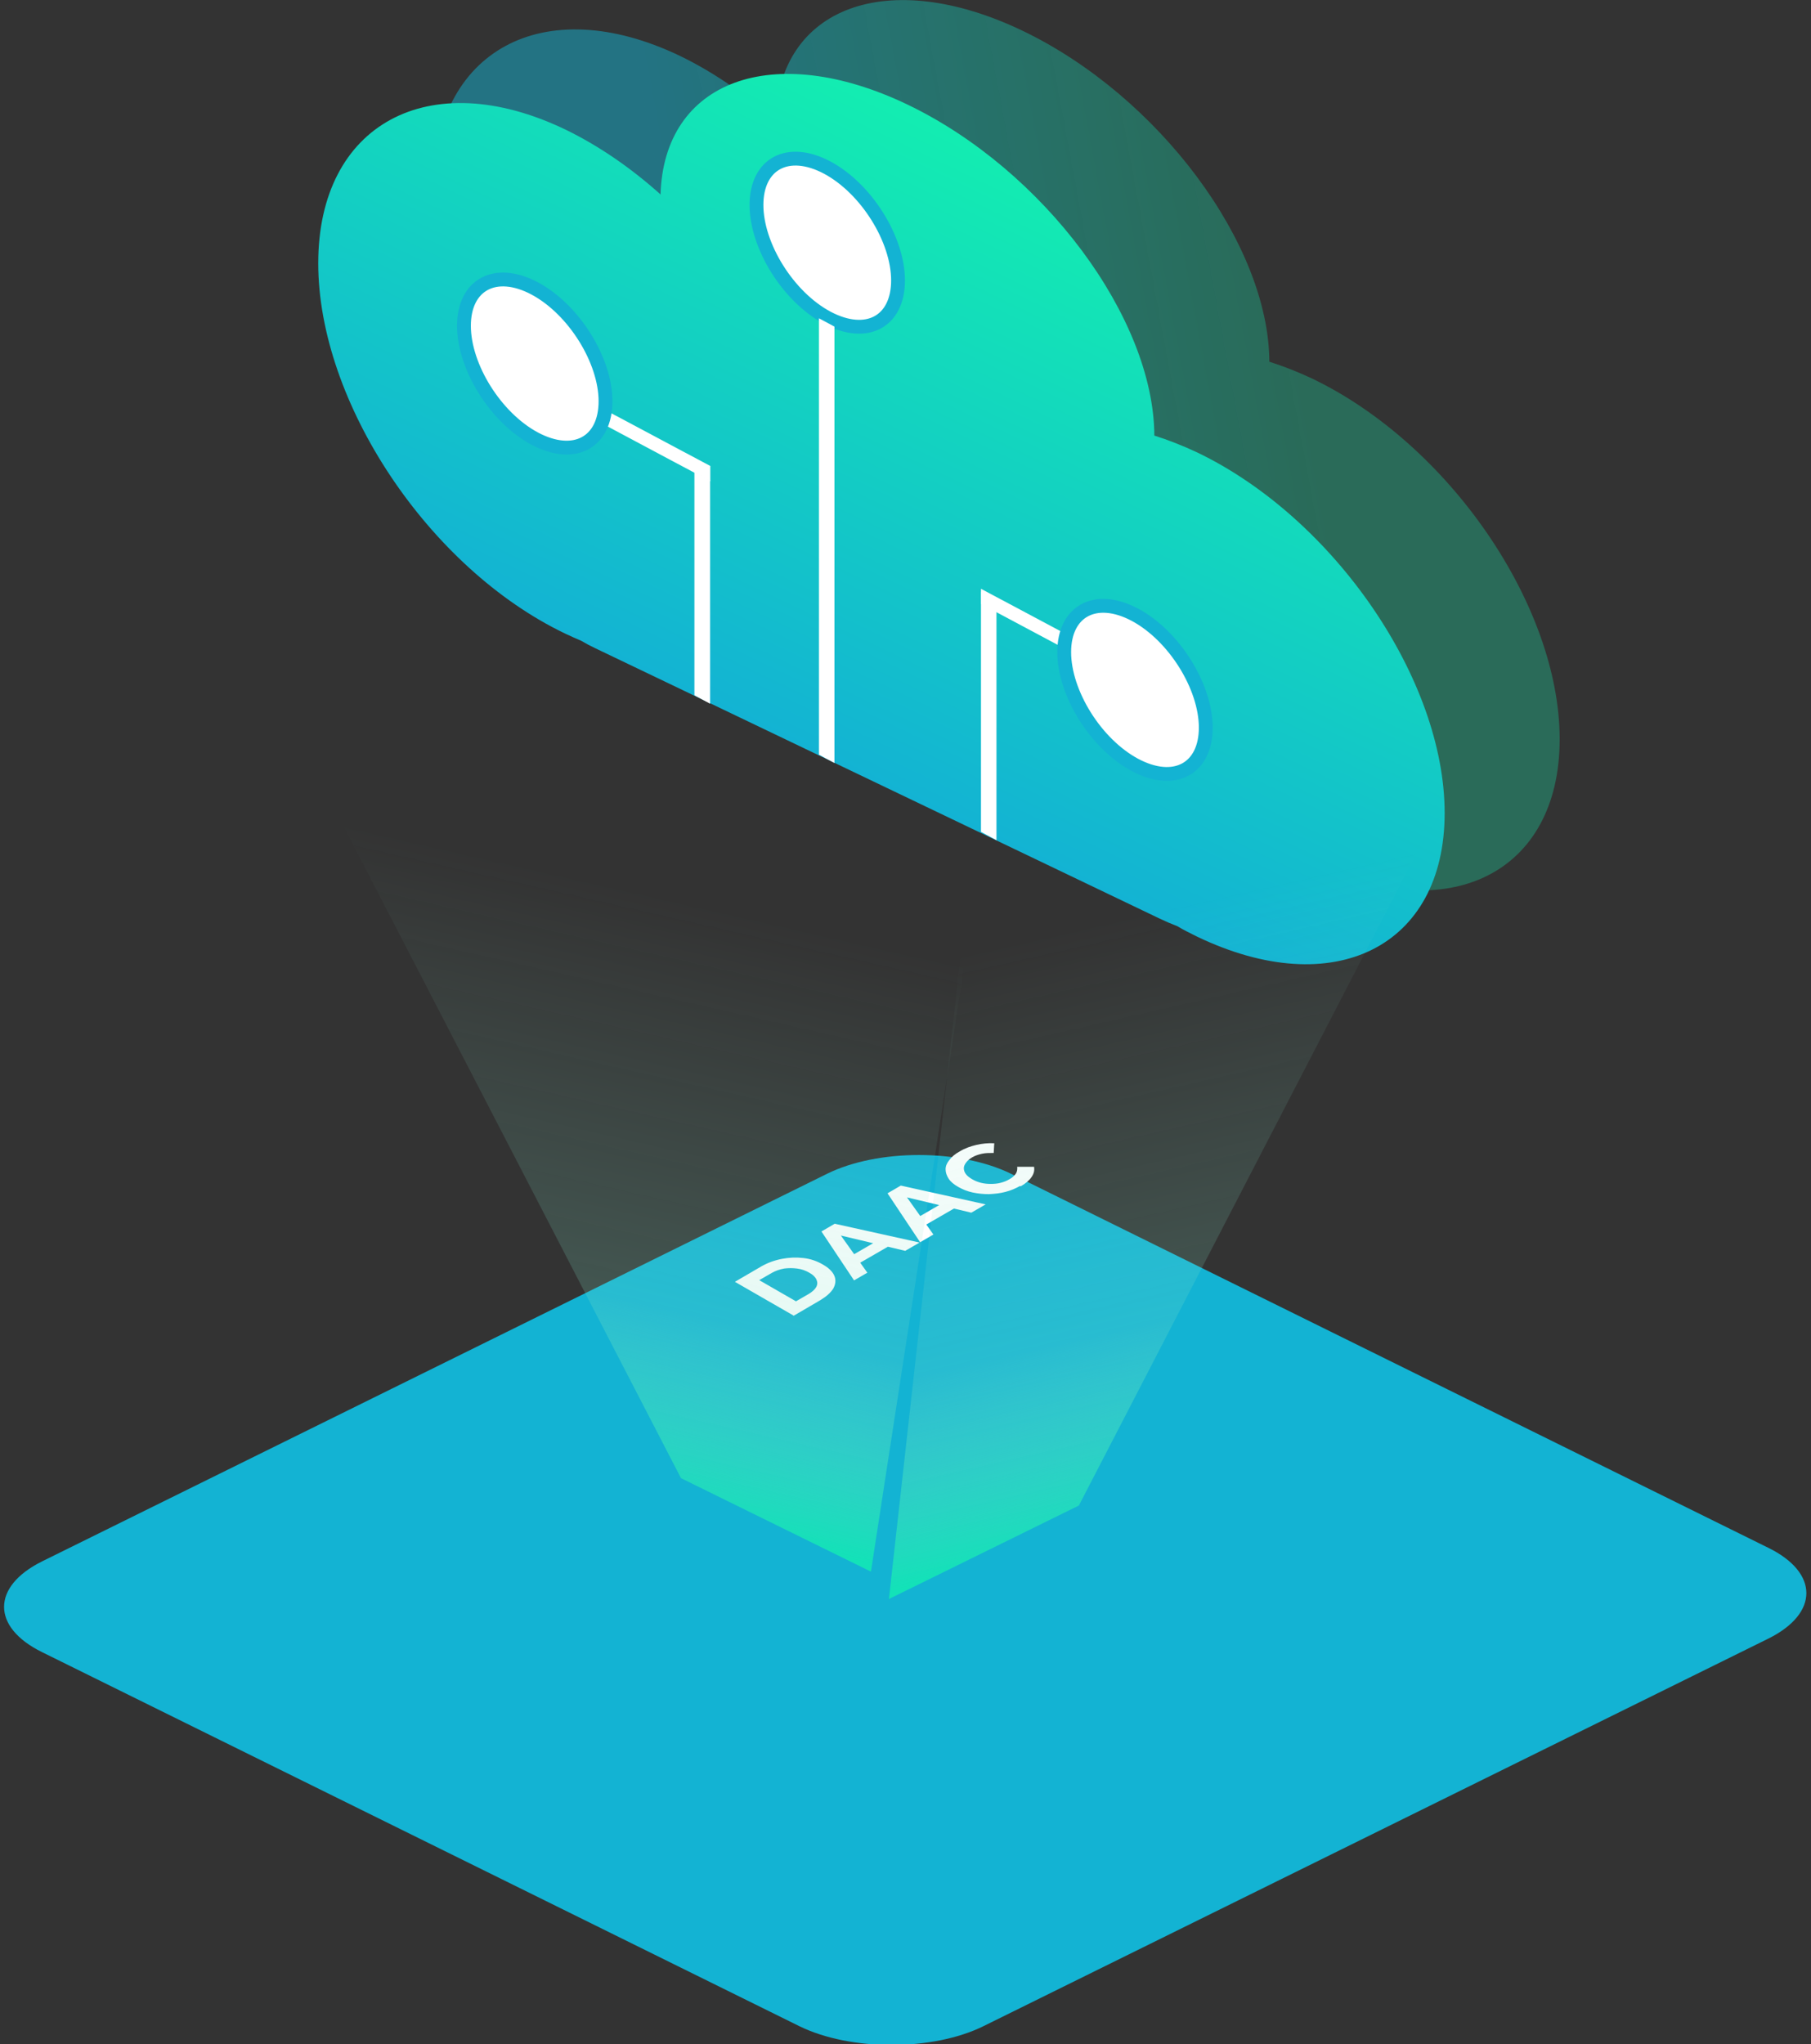 <?xml version="1.0" encoding="UTF-8"?>
<svg xmlns="http://www.w3.org/2000/svg" xmlns:xlink="http://www.w3.org/1999/xlink" version="1.1" viewBox="0 0 655 739.2">
  <rect x="0" y="0" width="655" height="739.2" fill="#333333" stroke="none"/>
  <defs>
    <style>
      .cls-1 {
        fill: url(#linear-gradient-5);
      }

      .cls-1, .cls-2 {
        fill-rule: evenodd;
      }

      .cls-2 {
        fill: url(#linear-gradient-4);
      }

      .cls-3 {
        fill: url(#linear-gradient-7);
      }

      .cls-4 {
        fill: url(#linear-gradient-6);
      }

      .cls-5 {
        fill: url(#linear-gradient-3);
      }

      .cls-6 {
        fill: url(#linear-gradient-2);
      }

      .cls-7 {
        fill: #a2ffe5;
      }

      .cls-8 {
        fill: url(#linear-gradient);
      }

      .cls-9 {
        fill: #13b3d3;
      }

      .cls-10 {
        isolation: isolate;
      }

      .cls-11 {
        stroke: #fff;
        stroke-width: 10px;
      }

      .cls-11, .cls-12 {
        fill: none;
      }

      .cls-13 {
        fill: #fff;
      }

      .cls-14 {
        mix-blend-mode: screen;
      }

      .cls-12 {
        stroke: #13b3d3;
        stroke-width: 5px;
      }
    </style>
    <linearGradient id="linear-gradient" x1="-165" y1="628.5" x2="-117.7" y2="492.4" gradientTransform="translate(967.8 736.4) rotate(-26.3) scale(1 -.8) skewX(-31.3)" gradientUnits="userSpaceOnUse">
      <stop offset="0" stop-color="#13b3d3"/>
      <stop offset="1" stop-color="#13edb1"/>
    </linearGradient>
    <linearGradient id="linear-gradient-2" x1="85" y1="842.2" x2="86.9" y2="813.5" gradientTransform="translate(193 1380.9) rotate(26.3) scale(1 -.9) skewX(-23.9)" gradientUnits="userSpaceOnUse">
      <stop offset="0" stop-color="#13b3d3"/>
      <stop offset="1" stop-color="#13edb1"/>
    </linearGradient>
    <linearGradient id="linear-gradient-3" x1="85" y1="660.5" x2="86.9" y2="631.7" gradientTransform="translate(308.8 1275.2) rotate(-26.3) scale(1 -.9) skewX(23.9)" gradientUnits="userSpaceOnUse">
      <stop offset="0" stop-color="#13b3d3"/>
      <stop offset="1" stop-color="#13edb1"/>
    </linearGradient>
    <linearGradient id="linear-gradient-4" x1="472.5" y1="558.5" x2="260.5" y2="519.1" gradientTransform="translate(0 704.1) scale(1 -1)" gradientUnits="userSpaceOnUse">
      <stop offset="0" stop-color="#13edb1" stop-opacity=".3"/>
      <stop offset="1" stop-color="#13b3d3" stop-opacity=".5"/>
    </linearGradient>
    <linearGradient id="linear-gradient-5" x1="381.4" y1="640.9" x2="283.7" y2="436.9" gradientTransform="translate(0 704.1) scale(1 -1)" gradientUnits="userSpaceOnUse">
      <stop offset="0" stop-color="#13edb1"/>
      <stop offset="1" stop-color="#13b3d3"/>
    </linearGradient>
    <linearGradient id="linear-gradient-6" x1="434.2" y1="404" x2="488.1" y2="166.8" gradientTransform="translate(0 704.1) scale(1 -1)" gradientUnits="userSpaceOnUse">
      <stop offset=".1" stop-color="#93e0cb" stop-opacity="0"/>
      <stop offset=".7" stop-color="#7fe2c7" stop-opacity=".2"/>
      <stop offset="1" stop-color="#13edb1" stop-opacity=".8"/>
    </linearGradient>
    <linearGradient id="linear-gradient-7" x1="202.4" y1="413.8" x2="148.5" y2="176.7" gradientTransform="translate(0 704.1) scale(1 -1)" gradientUnits="userSpaceOnUse">
      <stop offset=".1" stop-color="#93e0cb" stop-opacity="0"/>
      <stop offset=".7" stop-color="#7fe2c7" stop-opacity=".2"/>
      <stop offset="1" stop-color="#13edb1" stop-opacity=".8"/>
    </linearGradient>
  </defs>
  <!-- Generator: Adobe Illustrator 28.7.1, SVG Export Plug-In . SVG Version: 1.2.0 Build 142)  -->
  <g class="cls-10">
    <g id="Layer_1">
      <polygon class="cls-8" points="212 548.4 327.9 491.2 443.9 548.4 327.9 605.6 212 548.4"/>
      <g class="cls-14">
        <polygon class="cls-7" points="257.2 549 327.9 514 398.4 548.9 327.7 583.8 257.2 549"/>
      </g>
      <polygon class="cls-11" points="245 548.6 327.2 508 409.3 548.6 327.1 589.2 245 548.6"/>
      <polygon class="cls-6" points="212 548.4 327.9 605.6 327.9 630 212 572.8 212 548.4"/>
      <polygon class="cls-5" points="327.8 605.6 443.8 548.4 443.8 572.9 327.8 630.1 327.8 605.6"/>
      <path class="cls-2" d="M280.5,43.8c1.1-41.3,40.6-56,89.3-32.7,49.2,23.6,89.1,77.1,89.3,119.7,5,1.6,10.2,3.6,15.5,6.1,49.4,23.7,89.5,82,89.5,130.4s-40.1,68.4-89.5,44.7c-2.4-1.2-4.9-2.4-7.2-3.8-2.1-.8-4.2-1.7-6.3-2.7l-204.2-97.8c-1.7-.8-3.4-1.7-5.1-2.7-1.9-.8-3.9-1.7-5.8-2.6-49.3-23.6-89.3-83.6-89.3-133.9S196.6-3.4,245.9,20.2c12.2,5.9,23.9,14,34.6,23.6Z"/>
      <g class="cls-14">
        <path class="cls-9" d="M15.2,564.6l284-140.2c18.3-9,48-9,66.4,0l274,135.3c18.3,9,18.3,23.7,0,32.8l-284,140.2c-18.3,9-48,9-66.4,0L15.2,597.4c-18.3-9-18.3-23.7,0-32.8Z"/>
      </g>
      <path class="cls-1" d="M238.9,70.5c1.1-41.3,40.6-56,89.3-32.7,49.2,23.6,89.1,77.1,89.3,119.7,5,1.6,10.2,3.6,15.5,6.1,49.4,23.7,89.5,82,89.5,130.4s-40.1,68.4-89.5,44.7c-2.4-1.2-4.9-2.4-7.2-3.8-2.1-.8-4.2-1.7-6.3-2.7l-204.2-97.8c-1.7-.8-3.4-1.7-5.1-2.7-1.9-.8-3.9-1.7-5.8-2.6-49.3-23.6-89.3-83.6-89.3-133.9s40-72,89.3-48.4c12.2,5.9,23.9,14,34.6,23.6Z"/>
      <g class="cls-14">
        <path class="cls-13" d="M324.8,101.4c0,14.9-11.3,21.1-25.6,13.5-14.2-7.6-25.6-26-25.6-40.8s11.3-21.1,25.6-13.5c14.2,7.6,25.6,26,25.6,40.8Z"/>
        <path class="cls-12" d="M324.8,101.4c0,14.9-11.3,21.1-25.6,13.5-14.2-7.6-25.6-26-25.6-40.8s11.3-21.1,25.6-13.5c14.2,7.6,25.6,26,25.6,40.8Z"/>
      </g>
      <g class="cls-14">
        <path class="cls-13" d="M218.6,148.1l38.3,20.4v5.5l-38.3-20.4v-5.5Z"/>
      </g>
      <g class="cls-14">
        <path class="cls-13" d="M354.8,212.9l38.3,20.4v5.5l-38.3-20.4v-5.5Z"/>
      </g>
      <g class="cls-14">
        <path class="cls-13" d="M251.2,170.8l5.6,3v80.6l-5.6-3v-80.6Z"/>
      </g>
      <g class="cls-14">
        <path class="cls-13" d="M251.2,170.8l5.6,3v80.6l-5.6-3v-80.6Z"/>
      </g>
      <g class="cls-14">
        <path class="cls-13" d="M354.8,213.9l5.6,3v86.9l-5.6-3v-86.9Z"/>
      </g>
      <g class="cls-14">
        <path class="cls-13" d="M296.2,115.1l5.6,3v157.8l-5.6-3V115.1Z"/>
      </g>
      <g class="cls-14">
        <path class="cls-13" d="M219,145.1c0,14.9-11.3,21.1-25.6,13.5-14.2-7.6-25.6-26-25.6-40.8s11.3-21.1,25.6-13.5c14.2,7.6,25.6,26,25.6,40.8Z"/>
        <path class="cls-12" d="M219,145.1c0,14.9-11.3,21.1-25.6,13.5-14.2-7.6-25.6-26-25.6-40.8s11.3-21.1,25.6-13.5c14.2,7.6,25.6,26,25.6,40.8Z"/>
      </g>
      <path class="cls-13" d="M287,475.7l-21.2-12.2,9.6-5.6c2.3-1.3,4.8-2.2,7.4-2.7,2.6-.5,5.2-.6,7.8-.3,2.6.3,4.9,1.1,7.1,2.4,2.1,1.2,3.5,2.6,4.1,4.1.6,1.5.4,3-.4,4.5-.9,1.5-2.5,2.9-4.8,4.3l-9.6,5.6ZM287.8,470.6l4.5-2.6c1.4-.8,2.4-1.7,2.9-2.6.5-.9.5-1.8.1-2.7-.4-.9-1.3-1.8-2.6-2.5-1.4-.8-2.8-1.3-4.4-1.5-1.6-.2-3.1-.2-4.7,0-1.6.3-3.1.8-4.5,1.6l-4.5,2.6,13.2,7.6ZM308.9,463l-11.8-17.7,4.8-2.8,30.7,6.8-5.2,3-26.5-6.3,1.9-1.1,10.9,15.3-5,2.9ZM309.1,457.7l-2.4-2.9,10.9-6.3,5.1,1.4-13.5,7.8ZM332.8,449.2l-11.8-17.7,4.8-2.8,30.7,6.8-5.2,3-26.5-6.3,1.9-1.1,10.9,15.3-5,2.9ZM333,443.9l-2.4-2.9,10.9-6.3,5.1,1.4-13.5,7.8ZM369,428.8c-1.6.9-3.4,1.7-5.4,2.2-1.9.5-3.9.7-5.9.8-2,0-4-.2-5.9-.6-1.9-.4-3.6-1.1-5.2-2-1.6-.9-2.8-1.9-3.5-3-.7-1.1-1.1-2.2-1.1-3.4,0-1.2.5-2.3,1.4-3.4.8-1.1,2.1-2.2,3.8-3.1,1.8-1.1,3.8-1.8,5.9-2.3,2.1-.5,4.3-.7,6.5-.6l-.2,3.5c-1.6,0-3,0-4.3.3-1.3.3-2.5.7-3.5,1.3-1,.6-1.7,1.2-2.2,1.9-.5.7-.8,1.3-.8,2s.2,1.4.7,2.1c.5.7,1.3,1.3,2.3,1.9,1,.6,2.1,1,3.2,1.3,1.2.3,2.4.4,3.6.4s2.4-.1,3.5-.4c1.2-.3,2.2-.7,3.2-1.3,1.1-.6,1.8-1.3,2.3-2,.5-.8.6-1.6.5-2.5h6.1c.2,1.2,0,2.4-.9,3.7-.8,1.2-2.2,2.4-4,3.4Z"/>
      <g class="cls-14">
        <path class="cls-4" d="M350.8,315.4l230.7-140.5-191.3,369.5-68.7,33.8,29.3-262.8Z"/>
      </g>
      <g class="cls-14">
        <path class="cls-3" d="M359,282.5L55,165l191.3,369.5,68.7,33.8,44-285.8Z"/>
      </g>
      <g class="cls-14">
        <path class="cls-13" d="M436.1,263.1c0,14.9-11.3,21.1-25.6,13.5-14.2-7.6-25.6-26-25.6-40.8s11.3-21.1,25.6-13.5c14.2,7.6,25.6,26,25.6,40.8Z"/>
        <path class="cls-12" d="M436.1,263.1c0,14.9-11.3,21.1-25.6,13.5-14.2-7.6-25.6-26-25.6-40.8s11.3-21.1,25.6-13.5c14.2,7.6,25.6,26,25.6,40.8Z"/>
      </g>
    </g>
  </g>
</svg>